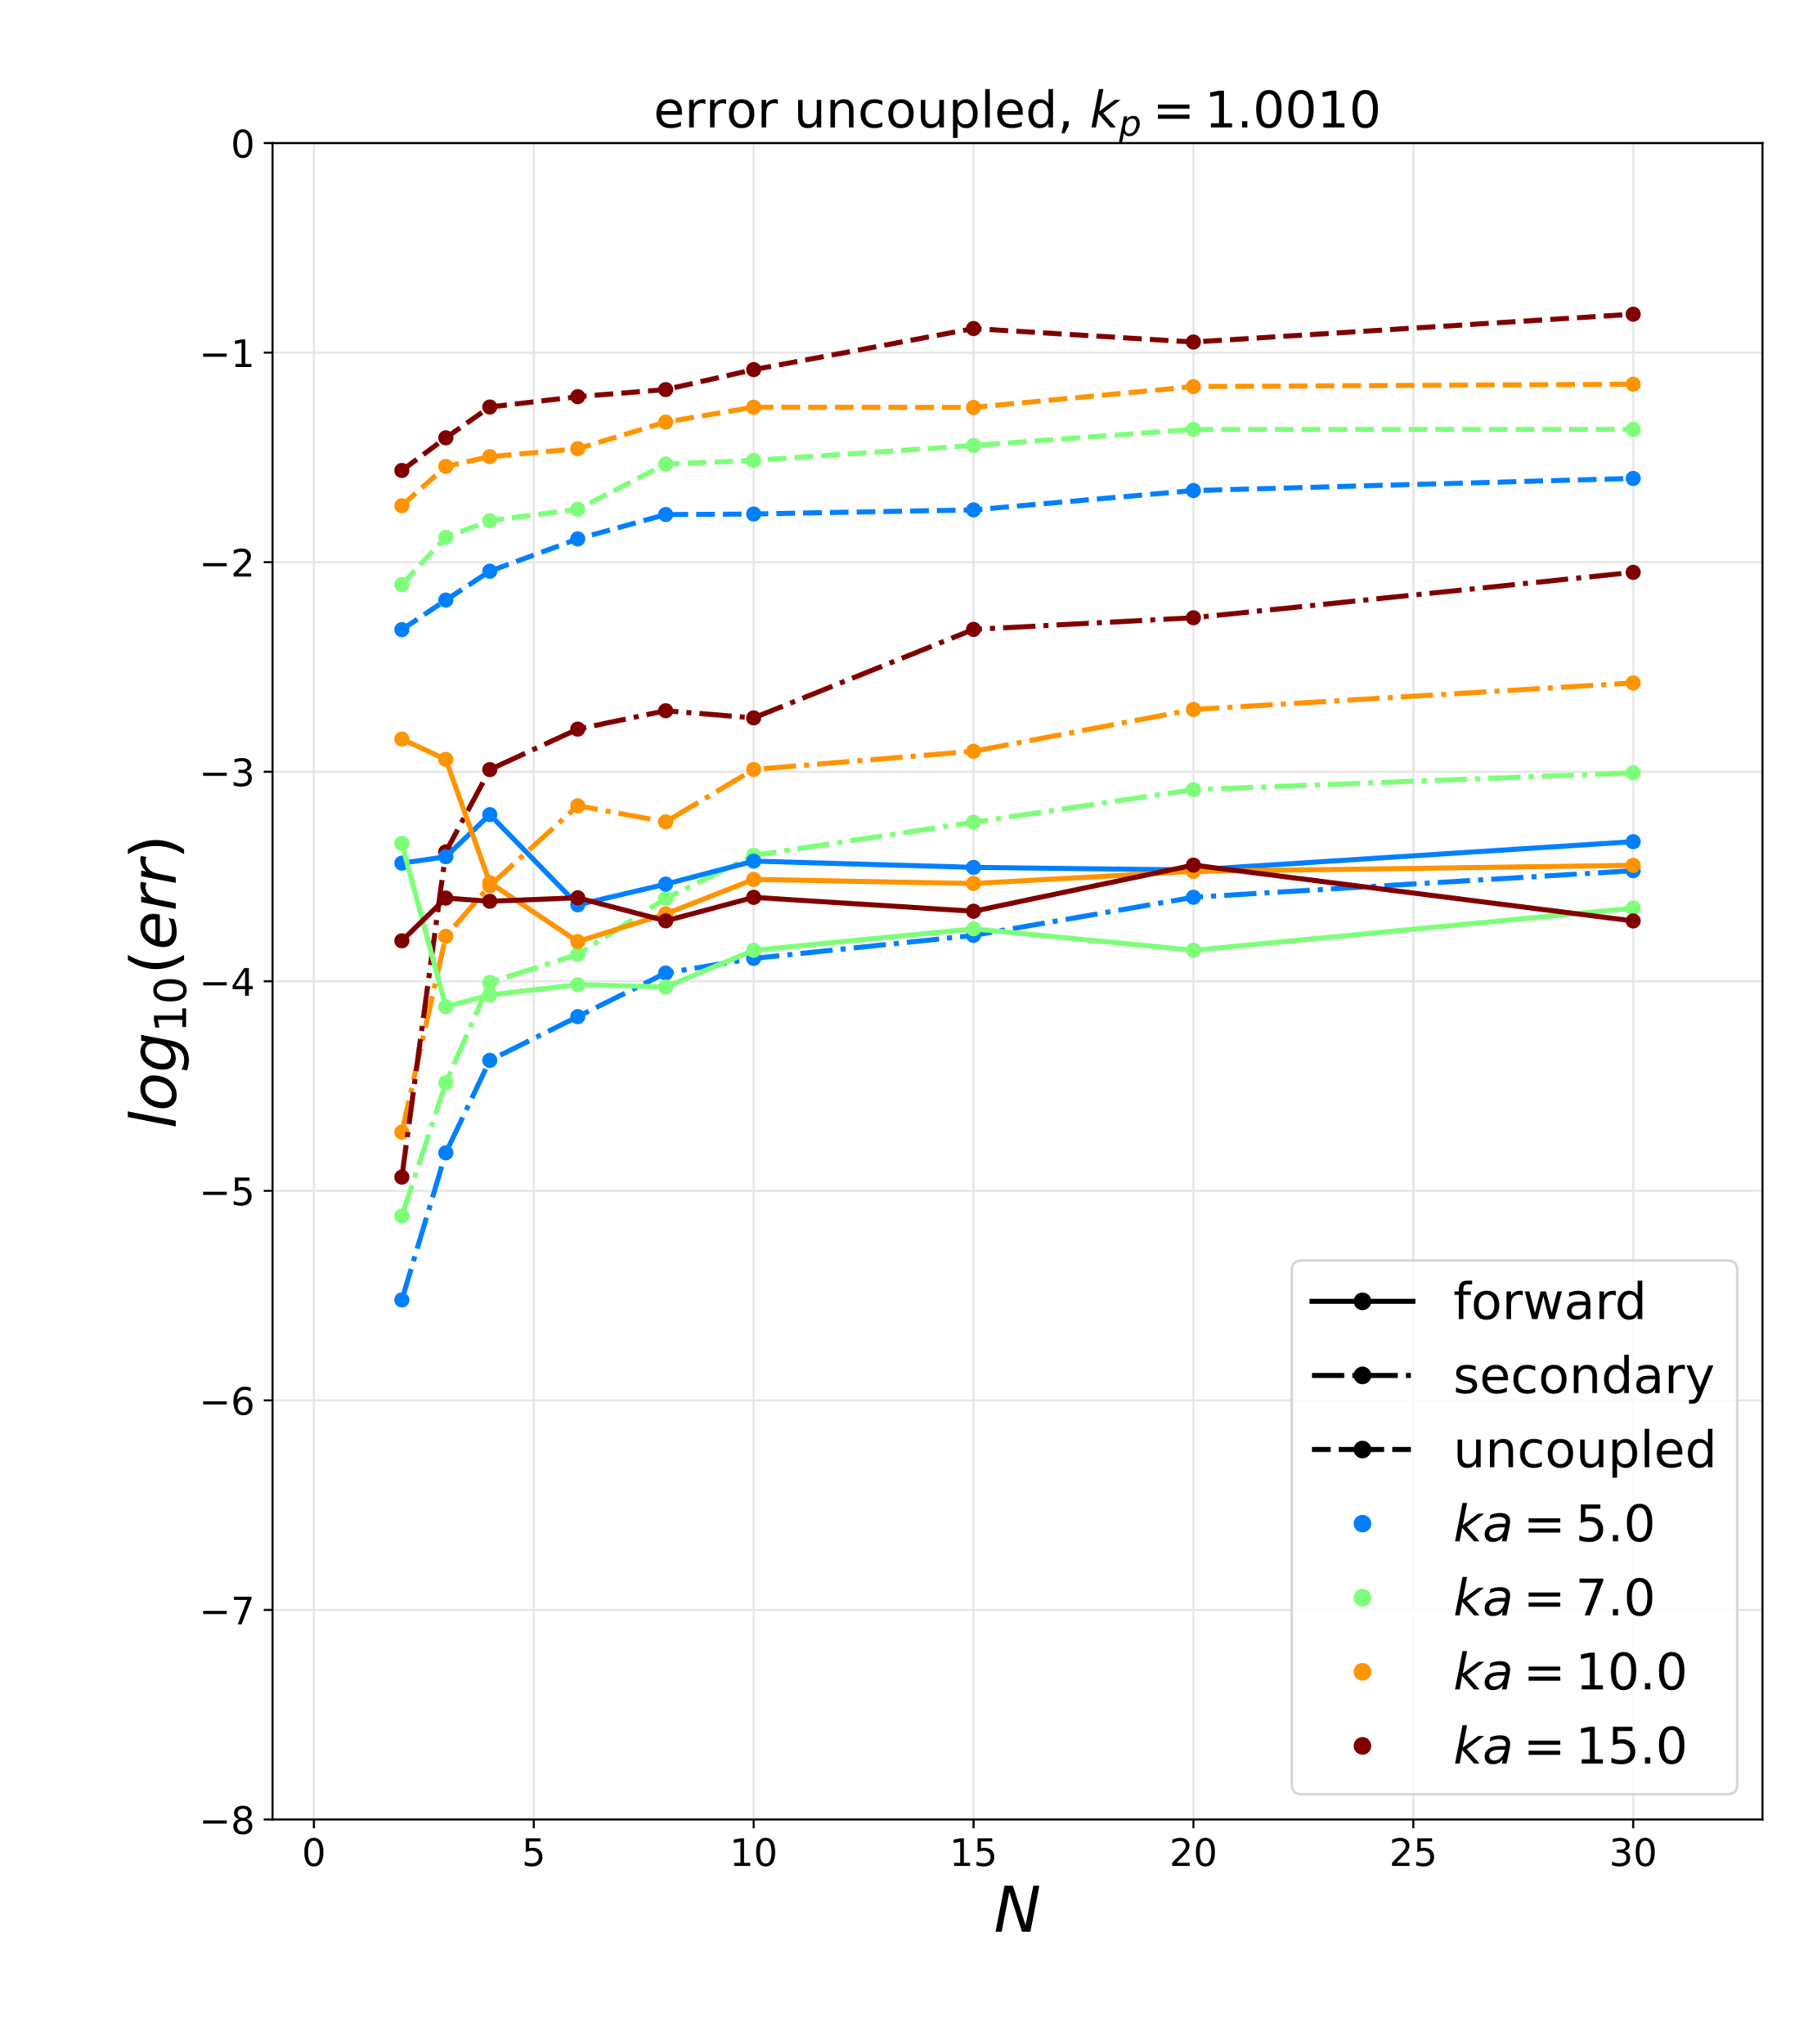 <?xml version="1.0" encoding="utf-8" standalone="no"?>
<!DOCTYPE svg PUBLIC "-//W3C//DTD SVG 1.1//EN"
  "http://www.w3.org/Graphics/SVG/1.1/DTD/svg11.dtd">
<!-- Created with matplotlib (https://matplotlib.org/) -->
<svg height="810pt" version="1.1" viewBox="0 0 720 810" width="720pt" xmlns="http://www.w3.org/2000/svg" xmlns:xlink="http://www.w3.org/1999/xlink">
 <defs>
  <style type="text/css">*{stroke-linecap:butt;stroke-linejoin:round;}</style>
 </defs>
 <g id="figure_1">
  <g id="patch_1">
   <path d="M 0 810 
L 720 810 
L 720 0 
L 0 0 
z
" style="fill:#ffffff;"/>
  </g>
  <g id="axes_1">
   <g id="patch_2">
    <path d="M 108 720.9 
L 698.4 720.9 
L 698.4 56.7 
L 108 56.7 
z
" style="fill:#ffffff;"/>
   </g>
   <g id="matplotlib.axis_1">
    <g id="xtick_1">
     <g id="line2d_1">
      <path clip-path="url(#p865f3f0a1d)" d="M 124.381 720.9 
L 124.381 56.7 
" style="fill:none;stroke:#e6e6e6;stroke-linecap:square;stroke-width:0.8;"/>
     </g>
     <g id="line2d_2">
      <defs>
       <path d="M 0 0 
L 0 3.5 
" id="mf12bf385c9" style="stroke:#000000;stroke-width:0.8;"/>
      </defs>
      <g>
       <use style="stroke:#000000;stroke-width:0.8;" x="124.381" xlink:href="#mf12bf385c9" y="720.9"/>
      </g>
     </g>
     <g id="text_1">
      <!-- 0 -->
      <g transform="translate(119.609 739.298)scale(0.15 -0.15)">
       <defs>
        <path d="M 31.781 66.406 
Q 24.172 66.406 20.328 58.906 
Q 16.5 51.422 16.5 36.375 
Q 16.5 21.391 20.328 13.891 
Q 24.172 6.391 31.781 6.391 
Q 39.453 6.391 43.281 13.891 
Q 47.125 21.391 47.125 36.375 
Q 47.125 51.422 43.281 58.906 
Q 39.453 66.406 31.781 66.406 
z
M 31.781 74.219 
Q 44.047 74.219 50.516 64.516 
Q 56.984 54.828 56.984 36.375 
Q 56.984 17.969 50.516 8.266 
Q 44.047 -1.422 31.781 -1.422 
Q 19.531 -1.422 13.062 8.266 
Q 6.594 17.969 6.594 36.375 
Q 6.594 54.828 13.062 64.516 
Q 19.531 74.219 31.781 74.219 
z
" id="DejaVuSans-48"/>
       </defs>
       <use xlink:href="#DejaVuSans-48"/>
      </g>
     </g>
    </g>
    <g id="xtick_2">
     <g id="line2d_3">
      <path clip-path="url(#p865f3f0a1d)" d="M 211.512 720.9 
L 211.512 56.7 
" style="fill:none;stroke:#e6e6e6;stroke-linecap:square;stroke-width:0.8;"/>
     </g>
     <g id="line2d_4">
      <g>
       <use style="stroke:#000000;stroke-width:0.8;" x="211.512" xlink:href="#mf12bf385c9" y="720.9"/>
      </g>
     </g>
     <g id="text_2">
      <!-- 5 -->
      <g transform="translate(206.74 739.298)scale(0.15 -0.15)">
       <defs>
        <path d="M 10.797 72.906 
L 49.516 72.906 
L 49.516 64.594 
L 19.828 64.594 
L 19.828 46.734 
Q 21.969 47.469 24.109 47.828 
Q 26.266 48.188 28.422 48.188 
Q 40.625 48.188 47.75 41.5 
Q 54.891 34.812 54.891 23.391 
Q 54.891 11.625 47.562 5.094 
Q 40.234 -1.422 26.906 -1.422 
Q 22.312 -1.422 17.547 -0.641 
Q 12.797 0.141 7.719 1.703 
L 7.719 11.625 
Q 12.109 9.234 16.797 8.062 
Q 21.484 6.891 26.703 6.891 
Q 35.156 6.891 40.078 11.328 
Q 45.016 15.766 45.016 23.391 
Q 45.016 31 40.078 35.438 
Q 35.156 39.891 26.703 39.891 
Q 22.75 39.891 18.812 39.016 
Q 14.891 38.141 10.797 36.281 
z
" id="DejaVuSans-53"/>
       </defs>
       <use xlink:href="#DejaVuSans-53"/>
      </g>
     </g>
    </g>
    <g id="xtick_3">
     <g id="line2d_5">
      <path clip-path="url(#p865f3f0a1d)" d="M 298.643 720.9 
L 298.643 56.7 
" style="fill:none;stroke:#e6e6e6;stroke-linecap:square;stroke-width:0.8;"/>
     </g>
     <g id="line2d_6">
      <g>
       <use style="stroke:#000000;stroke-width:0.8;" x="298.643" xlink:href="#mf12bf385c9" y="720.9"/>
      </g>
     </g>
     <g id="text_3">
      <!-- 10 -->
      <g transform="translate(289.099 739.298)scale(0.15 -0.15)">
       <defs>
        <path d="M 12.406 8.297 
L 28.516 8.297 
L 28.516 63.922 
L 10.984 60.406 
L 10.984 69.391 
L 28.422 72.906 
L 38.281 72.906 
L 38.281 8.297 
L 54.391 8.297 
L 54.391 0 
L 12.406 0 
z
" id="DejaVuSans-49"/>
       </defs>
       <use xlink:href="#DejaVuSans-49"/>
       <use x="63.623" xlink:href="#DejaVuSans-48"/>
      </g>
     </g>
    </g>
    <g id="xtick_4">
     <g id="line2d_7">
      <path clip-path="url(#p865f3f0a1d)" d="M 385.774 720.9 
L 385.774 56.7 
" style="fill:none;stroke:#e6e6e6;stroke-linecap:square;stroke-width:0.8;"/>
     </g>
     <g id="line2d_8">
      <g>
       <use style="stroke:#000000;stroke-width:0.8;" x="385.774" xlink:href="#mf12bf385c9" y="720.9"/>
      </g>
     </g>
     <g id="text_4">
      <!-- 15 -->
      <g transform="translate(376.23 739.298)scale(0.15 -0.15)">
       <use xlink:href="#DejaVuSans-49"/>
       <use x="63.623" xlink:href="#DejaVuSans-53"/>
      </g>
     </g>
    </g>
    <g id="xtick_5">
     <g id="line2d_9">
      <path clip-path="url(#p865f3f0a1d)" d="M 472.905 720.9 
L 472.905 56.7 
" style="fill:none;stroke:#e6e6e6;stroke-linecap:square;stroke-width:0.8;"/>
     </g>
     <g id="line2d_10">
      <g>
       <use style="stroke:#000000;stroke-width:0.8;" x="472.905" xlink:href="#mf12bf385c9" y="720.9"/>
      </g>
     </g>
     <g id="text_5">
      <!-- 20 -->
      <g transform="translate(463.361 739.298)scale(0.15 -0.15)">
       <defs>
        <path d="M 19.188 8.297 
L 53.609 8.297 
L 53.609 0 
L 7.328 0 
L 7.328 8.297 
Q 12.938 14.109 22.625 23.891 
Q 32.328 33.688 34.812 36.531 
Q 39.547 41.844 41.422 45.531 
Q 43.312 49.219 43.312 52.781 
Q 43.312 58.594 39.234 62.25 
Q 35.156 65.922 28.609 65.922 
Q 23.969 65.922 18.812 64.312 
Q 13.672 62.703 7.812 59.422 
L 7.812 69.391 
Q 13.766 71.781 18.938 73 
Q 24.125 74.219 28.422 74.219 
Q 39.75 74.219 46.484 68.547 
Q 53.219 62.891 53.219 53.422 
Q 53.219 48.922 51.531 44.891 
Q 49.859 40.875 45.406 35.406 
Q 44.188 33.984 37.641 27.219 
Q 31.109 20.453 19.188 8.297 
z
" id="DejaVuSans-50"/>
       </defs>
       <use xlink:href="#DejaVuSans-50"/>
       <use x="63.623" xlink:href="#DejaVuSans-48"/>
      </g>
     </g>
    </g>
    <g id="xtick_6">
     <g id="line2d_11">
      <path clip-path="url(#p865f3f0a1d)" d="M 560.036 720.9 
L 560.036 56.7 
" style="fill:none;stroke:#e6e6e6;stroke-linecap:square;stroke-width:0.8;"/>
     </g>
     <g id="line2d_12">
      <g>
       <use style="stroke:#000000;stroke-width:0.8;" x="560.036" xlink:href="#mf12bf385c9" y="720.9"/>
      </g>
     </g>
     <g id="text_6">
      <!-- 25 -->
      <g transform="translate(550.492 739.298)scale(0.15 -0.15)">
       <use xlink:href="#DejaVuSans-50"/>
       <use x="63.623" xlink:href="#DejaVuSans-53"/>
      </g>
     </g>
    </g>
    <g id="xtick_7">
     <g id="line2d_13">
      <path clip-path="url(#p865f3f0a1d)" d="M 647.167 720.9 
L 647.167 56.7 
" style="fill:none;stroke:#e6e6e6;stroke-linecap:square;stroke-width:0.8;"/>
     </g>
     <g id="line2d_14">
      <g>
       <use style="stroke:#000000;stroke-width:0.8;" x="647.167" xlink:href="#mf12bf385c9" y="720.9"/>
      </g>
     </g>
     <g id="text_7">
      <!-- 30 -->
      <g transform="translate(637.623 739.298)scale(0.15 -0.15)">
       <defs>
        <path d="M 40.578 39.312 
Q 47.656 37.797 51.625 33 
Q 55.609 28.219 55.609 21.188 
Q 55.609 10.406 48.188 4.484 
Q 40.766 -1.422 27.094 -1.422 
Q 22.516 -1.422 17.656 -0.516 
Q 12.797 0.391 7.625 2.203 
L 7.625 11.719 
Q 11.719 9.328 16.594 8.109 
Q 21.484 6.891 26.812 6.891 
Q 36.078 6.891 40.938 10.547 
Q 45.797 14.203 45.797 21.188 
Q 45.797 27.641 41.281 31.266 
Q 36.766 34.906 28.719 34.906 
L 20.219 34.906 
L 20.219 43.016 
L 29.109 43.016 
Q 36.375 43.016 40.234 45.922 
Q 44.094 48.828 44.094 54.297 
Q 44.094 59.906 40.109 62.906 
Q 36.141 65.922 28.719 65.922 
Q 24.656 65.922 20.016 65.031 
Q 15.375 64.156 9.812 62.312 
L 9.812 71.094 
Q 15.438 72.656 20.344 73.438 
Q 25.25 74.219 29.594 74.219 
Q 40.828 74.219 47.359 69.109 
Q 53.906 64.016 53.906 55.328 
Q 53.906 49.266 50.438 45.094 
Q 46.969 40.922 40.578 39.312 
z
" id="DejaVuSans-51"/>
       </defs>
       <use xlink:href="#DejaVuSans-51"/>
       <use x="63.623" xlink:href="#DejaVuSans-48"/>
      </g>
     </g>
    </g>
    <g id="text_8">
     <!-- $N$ -->
     <g transform="translate(393.825 765.413)scale(0.25 -0.25)">
      <defs>
       <path d="M 16.891 72.906 
L 30.172 72.906 
L 50.297 10.406 
L 62.5 72.906 
L 72.125 72.906 
L 57.906 0 
L 44.578 0 
L 24.516 62.891 
L 12.312 0 
L 2.688 0 
z
" id="DejaVuSans-Oblique-78"/>
      </defs>
      <use transform="translate(0 0.094)" xlink:href="#DejaVuSans-Oblique-78"/>
     </g>
    </g>
   </g>
   <g id="matplotlib.axis_2">
    <g id="ytick_1">
     <g id="line2d_15">
      <path clip-path="url(#p865f3f0a1d)" d="M 108 720.9 
L 698.4 720.9 
" style="fill:none;stroke:#e6e6e6;stroke-linecap:square;stroke-width:0.8;"/>
     </g>
     <g id="line2d_16">
      <defs>
       <path d="M 0 0 
L -3.5 0 
" id="m65116dc096" style="stroke:#000000;stroke-width:0.8;"/>
      </defs>
      <g>
       <use style="stroke:#000000;stroke-width:0.8;" x="108" xlink:href="#m65116dc096" y="720.9"/>
      </g>
     </g>
     <g id="text_9">
      <!-- −8 -->
      <g transform="translate(78.887 726.599)scale(0.15 -0.15)">
       <defs>
        <path d="M 10.594 35.5 
L 73.188 35.5 
L 73.188 27.203 
L 10.594 27.203 
z
" id="DejaVuSans-8722"/>
        <path d="M 31.781 34.625 
Q 24.75 34.625 20.719 30.859 
Q 16.703 27.094 16.703 20.516 
Q 16.703 13.922 20.719 10.156 
Q 24.75 6.391 31.781 6.391 
Q 38.812 6.391 42.859 10.172 
Q 46.922 13.969 46.922 20.516 
Q 46.922 27.094 42.891 30.859 
Q 38.875 34.625 31.781 34.625 
z
M 21.922 38.812 
Q 15.578 40.375 12.031 44.719 
Q 8.5 49.078 8.5 55.328 
Q 8.5 64.062 14.719 69.141 
Q 20.953 74.219 31.781 74.219 
Q 42.672 74.219 48.875 69.141 
Q 55.078 64.062 55.078 55.328 
Q 55.078 49.078 51.531 44.719 
Q 48 40.375 41.703 38.812 
Q 48.828 37.156 52.797 32.312 
Q 56.781 27.484 56.781 20.516 
Q 56.781 9.906 50.312 4.234 
Q 43.844 -1.422 31.781 -1.422 
Q 19.734 -1.422 13.25 4.234 
Q 6.781 9.906 6.781 20.516 
Q 6.781 27.484 10.781 32.312 
Q 14.797 37.156 21.922 38.812 
z
M 18.312 54.391 
Q 18.312 48.734 21.844 45.562 
Q 25.391 42.391 31.781 42.391 
Q 38.141 42.391 41.719 45.562 
Q 45.312 48.734 45.312 54.391 
Q 45.312 60.062 41.719 63.234 
Q 38.141 66.406 31.781 66.406 
Q 25.391 66.406 21.844 63.234 
Q 18.312 60.062 18.312 54.391 
z
" id="DejaVuSans-56"/>
       </defs>
       <use xlink:href="#DejaVuSans-8722"/>
       <use x="83.789" xlink:href="#DejaVuSans-56"/>
      </g>
     </g>
    </g>
    <g id="ytick_2">
     <g id="line2d_17">
      <path clip-path="url(#p865f3f0a1d)" d="M 108 637.875 
L 698.4 637.875 
" style="fill:none;stroke:#e6e6e6;stroke-linecap:square;stroke-width:0.8;"/>
     </g>
     <g id="line2d_18">
      <g>
       <use style="stroke:#000000;stroke-width:0.8;" x="108" xlink:href="#m65116dc096" y="637.875"/>
      </g>
     </g>
     <g id="text_10">
      <!-- −7 -->
      <g transform="translate(78.887 643.574)scale(0.15 -0.15)">
       <defs>
        <path d="M 8.203 72.906 
L 55.078 72.906 
L 55.078 68.703 
L 28.609 0 
L 18.312 0 
L 43.219 64.594 
L 8.203 64.594 
z
" id="DejaVuSans-55"/>
       </defs>
       <use xlink:href="#DejaVuSans-8722"/>
       <use x="83.789" xlink:href="#DejaVuSans-55"/>
      </g>
     </g>
    </g>
    <g id="ytick_3">
     <g id="line2d_19">
      <path clip-path="url(#p865f3f0a1d)" d="M 108 554.85 
L 698.4 554.85 
" style="fill:none;stroke:#e6e6e6;stroke-linecap:square;stroke-width:0.8;"/>
     </g>
     <g id="line2d_20">
      <g>
       <use style="stroke:#000000;stroke-width:0.8;" x="108" xlink:href="#m65116dc096" y="554.85"/>
      </g>
     </g>
     <g id="text_11">
      <!-- −6 -->
      <g transform="translate(78.887 560.549)scale(0.15 -0.15)">
       <defs>
        <path d="M 33.016 40.375 
Q 26.375 40.375 22.484 35.828 
Q 18.609 31.297 18.609 23.391 
Q 18.609 15.531 22.484 10.953 
Q 26.375 6.391 33.016 6.391 
Q 39.656 6.391 43.531 10.953 
Q 47.406 15.531 47.406 23.391 
Q 47.406 31.297 43.531 35.828 
Q 39.656 40.375 33.016 40.375 
z
M 52.594 71.297 
L 52.594 62.312 
Q 48.875 64.062 45.094 64.984 
Q 41.312 65.922 37.594 65.922 
Q 27.828 65.922 22.672 59.328 
Q 17.531 52.734 16.797 39.406 
Q 19.672 43.656 24.016 45.922 
Q 28.375 48.188 33.594 48.188 
Q 44.578 48.188 50.953 41.516 
Q 57.328 34.859 57.328 23.391 
Q 57.328 12.156 50.688 5.359 
Q 44.047 -1.422 33.016 -1.422 
Q 20.359 -1.422 13.672 8.266 
Q 6.984 17.969 6.984 36.375 
Q 6.984 53.656 15.188 63.938 
Q 23.391 74.219 37.203 74.219 
Q 40.922 74.219 44.703 73.484 
Q 48.484 72.75 52.594 71.297 
z
" id="DejaVuSans-54"/>
       </defs>
       <use xlink:href="#DejaVuSans-8722"/>
       <use x="83.789" xlink:href="#DejaVuSans-54"/>
      </g>
     </g>
    </g>
    <g id="ytick_4">
     <g id="line2d_21">
      <path clip-path="url(#p865f3f0a1d)" d="M 108 471.825 
L 698.4 471.825 
" style="fill:none;stroke:#e6e6e6;stroke-linecap:square;stroke-width:0.8;"/>
     </g>
     <g id="line2d_22">
      <g>
       <use style="stroke:#000000;stroke-width:0.8;" x="108" xlink:href="#m65116dc096" y="471.825"/>
      </g>
     </g>
     <g id="text_12">
      <!-- −5 -->
      <g transform="translate(78.887 477.524)scale(0.15 -0.15)">
       <use xlink:href="#DejaVuSans-8722"/>
       <use x="83.789" xlink:href="#DejaVuSans-53"/>
      </g>
     </g>
    </g>
    <g id="ytick_5">
     <g id="line2d_23">
      <path clip-path="url(#p865f3f0a1d)" d="M 108 388.8 
L 698.4 388.8 
" style="fill:none;stroke:#e6e6e6;stroke-linecap:square;stroke-width:0.8;"/>
     </g>
     <g id="line2d_24">
      <g>
       <use style="stroke:#000000;stroke-width:0.8;" x="108" xlink:href="#m65116dc096" y="388.8"/>
      </g>
     </g>
     <g id="text_13">
      <!-- −4 -->
      <g transform="translate(78.887 394.499)scale(0.15 -0.15)">
       <defs>
        <path d="M 37.797 64.312 
L 12.891 25.391 
L 37.797 25.391 
z
M 35.203 72.906 
L 47.609 72.906 
L 47.609 25.391 
L 58.016 25.391 
L 58.016 17.188 
L 47.609 17.188 
L 47.609 0 
L 37.797 0 
L 37.797 17.188 
L 4.891 17.188 
L 4.891 26.703 
z
" id="DejaVuSans-52"/>
       </defs>
       <use xlink:href="#DejaVuSans-8722"/>
       <use x="83.789" xlink:href="#DejaVuSans-52"/>
      </g>
     </g>
    </g>
    <g id="ytick_6">
     <g id="line2d_25">
      <path clip-path="url(#p865f3f0a1d)" d="M 108 305.775 
L 698.4 305.775 
" style="fill:none;stroke:#e6e6e6;stroke-linecap:square;stroke-width:0.8;"/>
     </g>
     <g id="line2d_26">
      <g>
       <use style="stroke:#000000;stroke-width:0.8;" x="108" xlink:href="#m65116dc096" y="305.775"/>
      </g>
     </g>
     <g id="text_14">
      <!-- −3 -->
      <g transform="translate(78.887 311.474)scale(0.15 -0.15)">
       <use xlink:href="#DejaVuSans-8722"/>
       <use x="83.789" xlink:href="#DejaVuSans-51"/>
      </g>
     </g>
    </g>
    <g id="ytick_7">
     <g id="line2d_27">
      <path clip-path="url(#p865f3f0a1d)" d="M 108 222.75 
L 698.4 222.75 
" style="fill:none;stroke:#e6e6e6;stroke-linecap:square;stroke-width:0.8;"/>
     </g>
     <g id="line2d_28">
      <g>
       <use style="stroke:#000000;stroke-width:0.8;" x="108" xlink:href="#m65116dc096" y="222.75"/>
      </g>
     </g>
     <g id="text_15">
      <!-- −2 -->
      <g transform="translate(78.887 228.449)scale(0.15 -0.15)">
       <use xlink:href="#DejaVuSans-8722"/>
       <use x="83.789" xlink:href="#DejaVuSans-50"/>
      </g>
     </g>
    </g>
    <g id="ytick_8">
     <g id="line2d_29">
      <path clip-path="url(#p865f3f0a1d)" d="M 108 139.725 
L 698.4 139.725 
" style="fill:none;stroke:#e6e6e6;stroke-linecap:square;stroke-width:0.8;"/>
     </g>
     <g id="line2d_30">
      <g>
       <use style="stroke:#000000;stroke-width:0.8;" x="108" xlink:href="#m65116dc096" y="139.725"/>
      </g>
     </g>
     <g id="text_16">
      <!-- −1 -->
      <g transform="translate(78.887 145.424)scale(0.15 -0.15)">
       <use xlink:href="#DejaVuSans-8722"/>
       <use x="83.789" xlink:href="#DejaVuSans-49"/>
      </g>
     </g>
    </g>
    <g id="ytick_9">
     <g id="line2d_31">
      <path clip-path="url(#p865f3f0a1d)" d="M 108 56.7 
L 698.4 56.7 
" style="fill:none;stroke:#e6e6e6;stroke-linecap:square;stroke-width:0.8;"/>
     </g>
     <g id="line2d_32">
      <g>
       <use style="stroke:#000000;stroke-width:0.8;" x="108" xlink:href="#m65116dc096" y="56.7"/>
      </g>
     </g>
     <g id="text_17">
      <!-- 0 -->
      <g transform="translate(91.456 62.399)scale(0.15 -0.15)">
       <use xlink:href="#DejaVuSans-48"/>
      </g>
     </g>
    </g>
    <g id="text_18">
     <!-- $log_{10}(err)$ -->
     <g transform="translate(69.637 447.175)rotate(-90)scale(0.25 -0.25)">
      <defs>
       <path d="M 18.312 75.984 
L 27.297 75.984 
L 12.5 0 
L 3.516 0 
z
" id="DejaVuSans-Oblique-108"/>
       <path d="M 25.391 -1.422 
Q 15.766 -1.422 10.172 4.516 
Q 4.594 10.453 4.594 20.703 
Q 4.594 26.656 6.516 32.828 
Q 8.453 39.016 11.531 43.219 
Q 16.359 49.75 22.312 52.875 
Q 28.266 56 35.797 56 
Q 45.125 56 50.859 50.188 
Q 56.594 44.391 56.594 35.016 
Q 56.594 28.516 54.688 22.062 
Q 52.781 15.625 49.703 11.375 
Q 44.922 4.828 38.969 1.703 
Q 33.016 -1.422 25.391 -1.422 
z
M 13.922 21 
Q 13.922 13.578 17.016 9.891 
Q 20.125 6.203 26.422 6.203 
Q 35.453 6.203 41.375 14.078 
Q 47.312 21.969 47.312 34.078 
Q 47.312 41.156 44.141 44.766 
Q 40.969 48.391 34.812 48.391 
Q 29.734 48.391 25.781 46.016 
Q 21.828 43.656 18.703 38.812 
Q 16.406 35.203 15.156 30.562 
Q 13.922 25.922 13.922 21 
z
" id="DejaVuSans-Oblique-111"/>
       <path d="M 59.625 54.688 
L 50.297 6.781 
Q 47.609 -7.125 40.016 -13.953 
Q 32.422 -20.797 19.578 -20.797 
Q 14.844 -20.797 10.781 -20.094 
Q 6.734 -19.391 3.219 -17.922 
L 4.891 -9.188 
Q 8.203 -11.328 11.906 -12.344 
Q 15.625 -13.375 19.828 -13.375 
Q 28.375 -13.375 33.859 -8.703 
Q 39.359 -4.047 41.109 4.688 
L 41.891 8.797 
Q 38.141 4.5 33.156 2.25 
Q 28.172 0 22.406 0 
Q 14.109 0 9.344 5.484 
Q 4.594 10.984 4.594 20.609 
Q 4.594 28.172 7.469 35.422 
Q 10.359 42.672 15.578 48.297 
Q 19.047 52 23.656 54 
Q 28.266 56 33.297 56 
Q 38.812 56 42.906 53.438 
Q 47.016 50.875 49.031 46.188 
L 50.594 54.688 
z
M 46.094 34.625 
Q 46.094 41.266 42.969 44.875 
Q 39.844 48.484 34.078 48.484 
Q 30.516 48.484 27.297 47.062 
Q 24.078 45.656 21.781 43.109 
Q 18.062 38.922 15.984 33.234 
Q 13.922 27.547 13.922 21.484 
Q 13.922 14.75 17.062 11.125 
Q 20.219 7.516 26.125 7.516 
Q 34.672 7.516 40.375 15.25 
Q 46.094 23 46.094 34.625 
z
" id="DejaVuSans-Oblique-103"/>
       <path d="M 31 75.875 
Q 24.469 64.656 21.281 53.656 
Q 18.109 42.672 18.109 31.391 
Q 18.109 20.125 21.312 9.062 
Q 24.516 -2 31 -13.188 
L 23.188 -13.188 
Q 15.875 -1.703 12.234 9.375 
Q 8.594 20.453 8.594 31.391 
Q 8.594 42.281 12.203 53.312 
Q 15.828 64.359 23.188 75.875 
z
" id="DejaVuSans-40"/>
       <path d="M 48.094 32.234 
Q 48.25 33.016 48.312 33.844 
Q 48.391 34.672 48.391 35.5 
Q 48.391 41.453 44.891 44.922 
Q 41.406 48.391 35.406 48.391 
Q 28.719 48.391 23.578 44.156 
Q 18.453 39.938 15.828 32.172 
z
M 55.906 25.203 
L 14.109 25.203 
Q 13.812 23.344 13.719 22.266 
Q 13.625 21.188 13.625 20.406 
Q 13.625 13.625 17.797 9.906 
Q 21.969 6.203 29.594 6.203 
Q 35.453 6.203 40.672 7.516 
Q 45.906 8.844 50.391 11.375 
L 48.688 2.484 
Q 43.844 0.531 38.688 -0.438 
Q 33.547 -1.422 28.219 -1.422 
Q 16.844 -1.422 10.719 4.016 
Q 4.594 9.469 4.594 19.484 
Q 4.594 28.031 7.641 35.375 
Q 10.688 42.719 16.609 48.484 
Q 20.406 52.094 25.656 54.047 
Q 30.906 56 36.812 56 
Q 46.094 56 51.578 50.438 
Q 57.078 44.875 57.078 35.5 
Q 57.078 33.25 56.781 30.688 
Q 56.5 28.125 55.906 25.203 
z
" id="DejaVuSans-Oblique-101"/>
       <path d="M 44.578 46.391 
Q 43.219 47.125 41.453 47.516 
Q 39.703 47.906 37.703 47.906 
Q 30.516 47.906 25.141 42.453 
Q 19.781 37.016 18.016 27.875 
L 12.5 0 
L 3.516 0 
L 14.203 54.688 
L 23.188 54.688 
L 21.484 46.188 
Q 25.047 50.922 30 53.453 
Q 34.969 56 40.578 56 
Q 42.047 56 43.453 55.828 
Q 44.875 55.672 46.297 55.281 
z
" id="DejaVuSans-Oblique-114"/>
       <path d="M 8.016 75.875 
L 15.828 75.875 
Q 23.141 64.359 26.781 53.312 
Q 30.422 42.281 30.422 31.391 
Q 30.422 20.453 26.781 9.375 
Q 23.141 -1.703 15.828 -13.188 
L 8.016 -13.188 
Q 14.5 -2 17.703 9.062 
Q 20.906 20.125 20.906 31.391 
Q 20.906 42.672 17.703 53.656 
Q 14.5 64.656 8.016 75.875 
z
" id="DejaVuSans-41"/>
      </defs>
      <use transform="translate(0 0.016)" xlink:href="#DejaVuSans-Oblique-108"/>
      <use transform="translate(27.783 0.016)" xlink:href="#DejaVuSans-Oblique-111"/>
      <use transform="translate(88.965 0.016)" xlink:href="#DejaVuSans-Oblique-103"/>
      <use transform="translate(152.441 -16.391)scale(0.7)" xlink:href="#DejaVuSans-49"/>
      <use transform="translate(196.978 -16.391)scale(0.7)" xlink:href="#DejaVuSans-48"/>
      <use transform="translate(244.248 0.016)" xlink:href="#DejaVuSans-40"/>
      <use transform="translate(283.262 0.016)" xlink:href="#DejaVuSans-Oblique-101"/>
      <use transform="translate(344.785 0.016)" xlink:href="#DejaVuSans-Oblique-114"/>
      <use transform="translate(385.898 0.016)" xlink:href="#DejaVuSans-Oblique-114"/>
      <use transform="translate(427.012 0.016)" xlink:href="#DejaVuSans-41"/>
     </g>
    </g>
   </g>
   <g id="line2d_33">
    <path clip-path="url(#p865f3f0a1d)" d="M 159.233 249.468 
L 176.659 237.77 
L 194.085 226.327 
L 228.938 213.514 
L 263.79 203.863 
L 298.643 203.647 
L 385.774 202.024 
L 472.905 194.363 
L 647.167 189.56 
" style="fill:none;stroke:#0080ff;stroke-dasharray:7.4,3.2;stroke-dashoffset:0;stroke-width:2;"/>
    <defs>
     <path d="M 0 2.5 
C 0.663 2.5 1.299 2.237 1.768 1.768 
C 2.237 1.299 2.5 0.663 2.5 0 
C 2.5 -0.663 2.237 -1.299 1.768 -1.768 
C 1.299 -2.237 0.663 -2.5 0 -2.5 
C -0.663 -2.5 -1.299 -2.237 -1.768 -1.768 
C -2.237 -1.299 -2.5 -0.663 -2.5 0 
C -2.5 0.663 -2.237 1.299 -1.768 1.768 
C -1.299 2.237 -0.663 2.5 0 2.5 
z
" id="m3348985417" style="stroke:#0080ff;"/>
    </defs>
    <g clip-path="url(#p865f3f0a1d)">
     <use style="fill:#0080ff;stroke:#0080ff;" x="159.233" xlink:href="#m3348985417" y="249.468"/>
     <use style="fill:#0080ff;stroke:#0080ff;" x="176.659" xlink:href="#m3348985417" y="237.77"/>
     <use style="fill:#0080ff;stroke:#0080ff;" x="194.085" xlink:href="#m3348985417" y="226.327"/>
     <use style="fill:#0080ff;stroke:#0080ff;" x="228.938" xlink:href="#m3348985417" y="213.514"/>
     <use style="fill:#0080ff;stroke:#0080ff;" x="263.79" xlink:href="#m3348985417" y="203.863"/>
     <use style="fill:#0080ff;stroke:#0080ff;" x="298.643" xlink:href="#m3348985417" y="203.647"/>
     <use style="fill:#0080ff;stroke:#0080ff;" x="385.774" xlink:href="#m3348985417" y="202.024"/>
     <use style="fill:#0080ff;stroke:#0080ff;" x="472.905" xlink:href="#m3348985417" y="194.363"/>
     <use style="fill:#0080ff;stroke:#0080ff;" x="647.167" xlink:href="#m3348985417" y="189.56"/>
    </g>
   </g>
   <g id="line2d_34">
    <path clip-path="url(#p865f3f0a1d)" d="M 159.233 231.597 
L 176.659 212.889 
L 194.085 206.292 
L 228.938 201.782 
L 263.79 183.865 
L 298.643 182.431 
L 385.774 176.489 
L 472.905 170.132 
L 647.167 170.101 
" style="fill:none;stroke:#7dff7a;stroke-dasharray:7.4,3.2;stroke-dashoffset:0;stroke-width:2;"/>
    <defs>
     <path d="M 0 2.5 
C 0.663 2.5 1.299 2.237 1.768 1.768 
C 2.237 1.299 2.5 0.663 2.5 0 
C 2.5 -0.663 2.237 -1.299 1.768 -1.768 
C 1.299 -2.237 0.663 -2.5 0 -2.5 
C -0.663 -2.5 -1.299 -2.237 -1.768 -1.768 
C -2.237 -1.299 -2.5 -0.663 -2.5 0 
C -2.5 0.663 -2.237 1.299 -1.768 1.768 
C -1.299 2.237 -0.663 2.5 0 2.5 
z
" id="me0c8c18e24" style="stroke:#7dff7a;"/>
    </defs>
    <g clip-path="url(#p865f3f0a1d)">
     <use style="fill:#7dff7a;stroke:#7dff7a;" x="159.233" xlink:href="#me0c8c18e24" y="231.597"/>
     <use style="fill:#7dff7a;stroke:#7dff7a;" x="176.659" xlink:href="#me0c8c18e24" y="212.889"/>
     <use style="fill:#7dff7a;stroke:#7dff7a;" x="194.085" xlink:href="#me0c8c18e24" y="206.292"/>
     <use style="fill:#7dff7a;stroke:#7dff7a;" x="228.938" xlink:href="#me0c8c18e24" y="201.782"/>
     <use style="fill:#7dff7a;stroke:#7dff7a;" x="263.79" xlink:href="#me0c8c18e24" y="183.865"/>
     <use style="fill:#7dff7a;stroke:#7dff7a;" x="298.643" xlink:href="#me0c8c18e24" y="182.431"/>
     <use style="fill:#7dff7a;stroke:#7dff7a;" x="385.774" xlink:href="#me0c8c18e24" y="176.489"/>
     <use style="fill:#7dff7a;stroke:#7dff7a;" x="472.905" xlink:href="#me0c8c18e24" y="170.132"/>
     <use style="fill:#7dff7a;stroke:#7dff7a;" x="647.167" xlink:href="#me0c8c18e24" y="170.101"/>
    </g>
   </g>
   <g id="line2d_35">
    <path clip-path="url(#p865f3f0a1d)" d="M 159.233 200.362 
L 176.659 184.797 
L 194.085 180.921 
L 228.938 177.792 
L 263.79 167.227 
L 298.643 161.337 
L 385.774 161.409 
L 472.905 153.169 
L 647.167 152.226 
" style="fill:none;stroke:#ff9400;stroke-dasharray:7.4,3.2;stroke-dashoffset:0;stroke-width:2;"/>
    <defs>
     <path d="M 0 2.5 
C 0.663 2.5 1.299 2.237 1.768 1.768 
C 2.237 1.299 2.5 0.663 2.5 0 
C 2.5 -0.663 2.237 -1.299 1.768 -1.768 
C 1.299 -2.237 0.663 -2.5 0 -2.5 
C -0.663 -2.5 -1.299 -2.237 -1.768 -1.768 
C -2.237 -1.299 -2.5 -0.663 -2.5 0 
C -2.5 0.663 -2.237 1.299 -1.768 1.768 
C -1.299 2.237 -0.663 2.5 0 2.5 
z
" id="mc049cf1977" style="stroke:#ff9400;"/>
    </defs>
    <g clip-path="url(#p865f3f0a1d)">
     <use style="fill:#ff9400;stroke:#ff9400;" x="159.233" xlink:href="#mc049cf1977" y="200.362"/>
     <use style="fill:#ff9400;stroke:#ff9400;" x="176.659" xlink:href="#mc049cf1977" y="184.797"/>
     <use style="fill:#ff9400;stroke:#ff9400;" x="194.085" xlink:href="#mc049cf1977" y="180.921"/>
     <use style="fill:#ff9400;stroke:#ff9400;" x="228.938" xlink:href="#mc049cf1977" y="177.792"/>
     <use style="fill:#ff9400;stroke:#ff9400;" x="263.79" xlink:href="#mc049cf1977" y="167.227"/>
     <use style="fill:#ff9400;stroke:#ff9400;" x="298.643" xlink:href="#mc049cf1977" y="161.337"/>
     <use style="fill:#ff9400;stroke:#ff9400;" x="385.774" xlink:href="#mc049cf1977" y="161.409"/>
     <use style="fill:#ff9400;stroke:#ff9400;" x="472.905" xlink:href="#mc049cf1977" y="153.169"/>
     <use style="fill:#ff9400;stroke:#ff9400;" x="647.167" xlink:href="#mc049cf1977" y="152.226"/>
    </g>
   </g>
   <g id="line2d_36">
    <path clip-path="url(#p865f3f0a1d)" d="M 159.233 186.41 
L 176.659 173.474 
L 194.085 161.25 
L 228.938 157.166 
L 263.79 154.35 
L 298.643 146.447 
L 385.774 130.179 
L 472.905 135.515 
L 647.167 124.494 
" style="fill:none;stroke:#800000;stroke-dasharray:7.4,3.2;stroke-dashoffset:0;stroke-width:2;"/>
    <defs>
     <path d="M 0 2.5 
C 0.663 2.5 1.299 2.237 1.768 1.768 
C 2.237 1.299 2.5 0.663 2.5 0 
C 2.5 -0.663 2.237 -1.299 1.768 -1.768 
C 1.299 -2.237 0.663 -2.5 0 -2.5 
C -0.663 -2.5 -1.299 -2.237 -1.768 -1.768 
C -2.237 -1.299 -2.5 -0.663 -2.5 0 
C -2.5 0.663 -2.237 1.299 -1.768 1.768 
C -1.299 2.237 -0.663 2.5 0 2.5 
z
" id="m01b753464a" style="stroke:#800000;"/>
    </defs>
    <g clip-path="url(#p865f3f0a1d)">
     <use style="fill:#800000;stroke:#800000;" x="159.233" xlink:href="#m01b753464a" y="186.41"/>
     <use style="fill:#800000;stroke:#800000;" x="176.659" xlink:href="#m01b753464a" y="173.474"/>
     <use style="fill:#800000;stroke:#800000;" x="194.085" xlink:href="#m01b753464a" y="161.25"/>
     <use style="fill:#800000;stroke:#800000;" x="228.938" xlink:href="#m01b753464a" y="157.166"/>
     <use style="fill:#800000;stroke:#800000;" x="263.79" xlink:href="#m01b753464a" y="154.35"/>
     <use style="fill:#800000;stroke:#800000;" x="298.643" xlink:href="#m01b753464a" y="146.447"/>
     <use style="fill:#800000;stroke:#800000;" x="385.774" xlink:href="#m01b753464a" y="130.179"/>
     <use style="fill:#800000;stroke:#800000;" x="472.905" xlink:href="#m01b753464a" y="135.515"/>
     <use style="fill:#800000;stroke:#800000;" x="647.167" xlink:href="#m01b753464a" y="124.494"/>
    </g>
   </g>
   <g id="line2d_37">
    <path clip-path="url(#p865f3f0a1d)" d="M 159.233 515.052 
L 176.659 456.768 
L 194.085 420.131 
L 228.938 402.797 
L 263.79 385.517 
L 298.643 379.733 
L 385.774 370.619 
L 472.905 355.505 
L 647.167 344.987 
" style="fill:none;stroke:#0080ff;stroke-dasharray:12.8,3.2,2,3.2;stroke-dashoffset:0;stroke-width:2;"/>
    <g clip-path="url(#p865f3f0a1d)">
     <use style="fill:#0080ff;stroke:#0080ff;" x="159.233" xlink:href="#m3348985417" y="515.052"/>
     <use style="fill:#0080ff;stroke:#0080ff;" x="176.659" xlink:href="#m3348985417" y="456.768"/>
     <use style="fill:#0080ff;stroke:#0080ff;" x="194.085" xlink:href="#m3348985417" y="420.131"/>
     <use style="fill:#0080ff;stroke:#0080ff;" x="228.938" xlink:href="#m3348985417" y="402.797"/>
     <use style="fill:#0080ff;stroke:#0080ff;" x="263.79" xlink:href="#m3348985417" y="385.517"/>
     <use style="fill:#0080ff;stroke:#0080ff;" x="298.643" xlink:href="#m3348985417" y="379.733"/>
     <use style="fill:#0080ff;stroke:#0080ff;" x="385.774" xlink:href="#m3348985417" y="370.619"/>
     <use style="fill:#0080ff;stroke:#0080ff;" x="472.905" xlink:href="#m3348985417" y="355.505"/>
     <use style="fill:#0080ff;stroke:#0080ff;" x="647.167" xlink:href="#m3348985417" y="344.987"/>
    </g>
   </g>
   <g id="line2d_38">
    <path clip-path="url(#p865f3f0a1d)" d="M 159.233 481.786 
L 176.659 429.018 
L 194.085 389.244 
L 228.938 378.142 
L 263.79 355.976 
L 298.643 338.902 
L 385.774 325.762 
L 472.905 312.876 
L 647.167 306.222 
" style="fill:none;stroke:#7dff7a;stroke-dasharray:12.8,3.2,2,3.2;stroke-dashoffset:0;stroke-width:2;"/>
    <g clip-path="url(#p865f3f0a1d)">
     <use style="fill:#7dff7a;stroke:#7dff7a;" x="159.233" xlink:href="#me0c8c18e24" y="481.786"/>
     <use style="fill:#7dff7a;stroke:#7dff7a;" x="176.659" xlink:href="#me0c8c18e24" y="429.018"/>
     <use style="fill:#7dff7a;stroke:#7dff7a;" x="194.085" xlink:href="#me0c8c18e24" y="389.244"/>
     <use style="fill:#7dff7a;stroke:#7dff7a;" x="228.938" xlink:href="#me0c8c18e24" y="378.142"/>
     <use style="fill:#7dff7a;stroke:#7dff7a;" x="263.79" xlink:href="#me0c8c18e24" y="355.976"/>
     <use style="fill:#7dff7a;stroke:#7dff7a;" x="298.643" xlink:href="#me0c8c18e24" y="338.902"/>
     <use style="fill:#7dff7a;stroke:#7dff7a;" x="385.774" xlink:href="#me0c8c18e24" y="325.762"/>
     <use style="fill:#7dff7a;stroke:#7dff7a;" x="472.905" xlink:href="#me0c8c18e24" y="312.876"/>
     <use style="fill:#7dff7a;stroke:#7dff7a;" x="647.167" xlink:href="#me0c8c18e24" y="306.222"/>
    </g>
   </g>
   <g id="line2d_39">
    <path clip-path="url(#p865f3f0a1d)" d="M 159.233 448.584 
L 176.659 370.954 
L 194.085 350.898 
L 228.938 319.27 
L 263.79 325.62 
L 298.643 304.871 
L 385.774 297.653 
L 472.905 281.098 
L 647.167 270.597 
" style="fill:none;stroke:#ff9400;stroke-dasharray:12.8,3.2,2,3.2;stroke-dashoffset:0;stroke-width:2;"/>
    <g clip-path="url(#p865f3f0a1d)">
     <use style="fill:#ff9400;stroke:#ff9400;" x="159.233" xlink:href="#mc049cf1977" y="448.584"/>
     <use style="fill:#ff9400;stroke:#ff9400;" x="176.659" xlink:href="#mc049cf1977" y="370.954"/>
     <use style="fill:#ff9400;stroke:#ff9400;" x="194.085" xlink:href="#mc049cf1977" y="350.898"/>
     <use style="fill:#ff9400;stroke:#ff9400;" x="228.938" xlink:href="#mc049cf1977" y="319.27"/>
     <use style="fill:#ff9400;stroke:#ff9400;" x="263.79" xlink:href="#mc049cf1977" y="325.62"/>
     <use style="fill:#ff9400;stroke:#ff9400;" x="298.643" xlink:href="#mc049cf1977" y="304.871"/>
     <use style="fill:#ff9400;stroke:#ff9400;" x="385.774" xlink:href="#mc049cf1977" y="297.653"/>
     <use style="fill:#ff9400;stroke:#ff9400;" x="472.905" xlink:href="#mc049cf1977" y="281.098"/>
     <use style="fill:#ff9400;stroke:#ff9400;" x="647.167" xlink:href="#mc049cf1977" y="270.597"/>
    </g>
   </g>
   <g id="line2d_40">
    <path clip-path="url(#p865f3f0a1d)" d="M 159.233 466.386 
L 176.659 337.504 
L 194.085 304.923 
L 228.938 288.87 
L 263.79 281.6 
L 298.643 284.448 
L 385.774 249.372 
L 472.905 244.758 
L 647.167 226.766 
" style="fill:none;stroke:#800000;stroke-dasharray:12.8,3.2,2,3.2;stroke-dashoffset:0;stroke-width:2;"/>
    <g clip-path="url(#p865f3f0a1d)">
     <use style="fill:#800000;stroke:#800000;" x="159.233" xlink:href="#m01b753464a" y="466.386"/>
     <use style="fill:#800000;stroke:#800000;" x="176.659" xlink:href="#m01b753464a" y="337.504"/>
     <use style="fill:#800000;stroke:#800000;" x="194.085" xlink:href="#m01b753464a" y="304.923"/>
     <use style="fill:#800000;stroke:#800000;" x="228.938" xlink:href="#m01b753464a" y="288.87"/>
     <use style="fill:#800000;stroke:#800000;" x="263.79" xlink:href="#m01b753464a" y="281.6"/>
     <use style="fill:#800000;stroke:#800000;" x="298.643" xlink:href="#m01b753464a" y="284.448"/>
     <use style="fill:#800000;stroke:#800000;" x="385.774" xlink:href="#m01b753464a" y="249.372"/>
     <use style="fill:#800000;stroke:#800000;" x="472.905" xlink:href="#m01b753464a" y="244.758"/>
     <use style="fill:#800000;stroke:#800000;" x="647.167" xlink:href="#m01b753464a" y="226.766"/>
    </g>
   </g>
   <g id="line2d_41">
    <path clip-path="url(#p865f3f0a1d)" d="M 159.233 341.998 
L 176.659 339.459 
L 194.085 322.753 
L 228.938 358.502 
L 263.79 350.31 
L 298.643 341.175 
L 385.774 343.668 
L 472.905 344.683 
L 647.167 333.475 
" style="fill:none;stroke:#0080ff;stroke-linecap:square;stroke-width:2;"/>
    <g clip-path="url(#p865f3f0a1d)">
     <use style="fill:#0080ff;stroke:#0080ff;" x="159.233" xlink:href="#m3348985417" y="341.998"/>
     <use style="fill:#0080ff;stroke:#0080ff;" x="176.659" xlink:href="#m3348985417" y="339.459"/>
     <use style="fill:#0080ff;stroke:#0080ff;" x="194.085" xlink:href="#m3348985417" y="322.753"/>
     <use style="fill:#0080ff;stroke:#0080ff;" x="228.938" xlink:href="#m3348985417" y="358.502"/>
     <use style="fill:#0080ff;stroke:#0080ff;" x="263.79" xlink:href="#m3348985417" y="350.31"/>
     <use style="fill:#0080ff;stroke:#0080ff;" x="298.643" xlink:href="#m3348985417" y="341.175"/>
     <use style="fill:#0080ff;stroke:#0080ff;" x="385.774" xlink:href="#m3348985417" y="343.668"/>
     <use style="fill:#0080ff;stroke:#0080ff;" x="472.905" xlink:href="#m3348985417" y="344.683"/>
     <use style="fill:#0080ff;stroke:#0080ff;" x="647.167" xlink:href="#m3348985417" y="333.475"/>
    </g>
   </g>
   <g id="line2d_42">
    <path clip-path="url(#p865f3f0a1d)" d="M 159.233 334.167 
L 176.659 398.866 
L 194.085 394.226 
L 228.938 390.124 
L 263.79 391.069 
L 298.643 376.514 
L 385.774 368.022 
L 472.905 376.512 
L 647.167 359.813 
" style="fill:none;stroke:#7dff7a;stroke-linecap:square;stroke-width:2;"/>
    <g clip-path="url(#p865f3f0a1d)">
     <use style="fill:#7dff7a;stroke:#7dff7a;" x="159.233" xlink:href="#me0c8c18e24" y="334.167"/>
     <use style="fill:#7dff7a;stroke:#7dff7a;" x="176.659" xlink:href="#me0c8c18e24" y="398.866"/>
     <use style="fill:#7dff7a;stroke:#7dff7a;" x="194.085" xlink:href="#me0c8c18e24" y="394.226"/>
     <use style="fill:#7dff7a;stroke:#7dff7a;" x="228.938" xlink:href="#me0c8c18e24" y="390.124"/>
     <use style="fill:#7dff7a;stroke:#7dff7a;" x="263.79" xlink:href="#me0c8c18e24" y="391.069"/>
     <use style="fill:#7dff7a;stroke:#7dff7a;" x="298.643" xlink:href="#me0c8c18e24" y="376.514"/>
     <use style="fill:#7dff7a;stroke:#7dff7a;" x="385.774" xlink:href="#me0c8c18e24" y="368.022"/>
     <use style="fill:#7dff7a;stroke:#7dff7a;" x="472.905" xlink:href="#me0c8c18e24" y="376.512"/>
     <use style="fill:#7dff7a;stroke:#7dff7a;" x="647.167" xlink:href="#me0c8c18e24" y="359.813"/>
    </g>
   </g>
   <g id="line2d_43">
    <path clip-path="url(#p865f3f0a1d)" d="M 159.233 292.813 
L 176.659 300.91 
L 194.085 349.735 
L 228.938 373.058 
L 263.79 362.103 
L 298.643 348.433 
L 385.774 350.043 
L 472.905 345.236 
L 647.167 342.866 
" style="fill:none;stroke:#ff9400;stroke-linecap:square;stroke-width:2;"/>
    <g clip-path="url(#p865f3f0a1d)">
     <use style="fill:#ff9400;stroke:#ff9400;" x="159.233" xlink:href="#mc049cf1977" y="292.813"/>
     <use style="fill:#ff9400;stroke:#ff9400;" x="176.659" xlink:href="#mc049cf1977" y="300.91"/>
     <use style="fill:#ff9400;stroke:#ff9400;" x="194.085" xlink:href="#mc049cf1977" y="349.735"/>
     <use style="fill:#ff9400;stroke:#ff9400;" x="228.938" xlink:href="#mc049cf1977" y="373.058"/>
     <use style="fill:#ff9400;stroke:#ff9400;" x="263.79" xlink:href="#mc049cf1977" y="362.103"/>
     <use style="fill:#ff9400;stroke:#ff9400;" x="298.643" xlink:href="#mc049cf1977" y="348.433"/>
     <use style="fill:#ff9400;stroke:#ff9400;" x="385.774" xlink:href="#mc049cf1977" y="350.043"/>
     <use style="fill:#ff9400;stroke:#ff9400;" x="472.905" xlink:href="#mc049cf1977" y="345.236"/>
     <use style="fill:#ff9400;stroke:#ff9400;" x="647.167" xlink:href="#mc049cf1977" y="342.866"/>
    </g>
   </g>
   <g id="line2d_44">
    <path clip-path="url(#p865f3f0a1d)" d="M 159.233 372.759 
L 176.659 355.837 
L 194.085 357.087 
L 228.938 355.728 
L 263.79 364.853 
L 298.643 355.544 
L 385.774 361.046 
L 472.905 342.772 
L 647.167 364.896 
" style="fill:none;stroke:#800000;stroke-linecap:square;stroke-width:2;"/>
    <g clip-path="url(#p865f3f0a1d)">
     <use style="fill:#800000;stroke:#800000;" x="159.233" xlink:href="#m01b753464a" y="372.759"/>
     <use style="fill:#800000;stroke:#800000;" x="176.659" xlink:href="#m01b753464a" y="355.837"/>
     <use style="fill:#800000;stroke:#800000;" x="194.085" xlink:href="#m01b753464a" y="357.087"/>
     <use style="fill:#800000;stroke:#800000;" x="228.938" xlink:href="#m01b753464a" y="355.728"/>
     <use style="fill:#800000;stroke:#800000;" x="263.79" xlink:href="#m01b753464a" y="364.853"/>
     <use style="fill:#800000;stroke:#800000;" x="298.643" xlink:href="#m01b753464a" y="355.544"/>
     <use style="fill:#800000;stroke:#800000;" x="385.774" xlink:href="#m01b753464a" y="361.046"/>
     <use style="fill:#800000;stroke:#800000;" x="472.905" xlink:href="#m01b753464a" y="342.772"/>
     <use style="fill:#800000;stroke:#800000;" x="647.167" xlink:href="#m01b753464a" y="364.896"/>
    </g>
   </g>
   <g id="patch_3">
    <path d="M 108 720.9 
L 108 56.7 
" style="fill:none;stroke:#000000;stroke-linecap:square;stroke-linejoin:miter;stroke-width:0.8;"/>
   </g>
   <g id="patch_4">
    <path d="M 698.4 720.9 
L 698.4 56.7 
" style="fill:none;stroke:#000000;stroke-linecap:square;stroke-linejoin:miter;stroke-width:0.8;"/>
   </g>
   <g id="patch_5">
    <path d="M 108 720.9 
L 698.4 720.9 
" style="fill:none;stroke:#000000;stroke-linecap:square;stroke-linejoin:miter;stroke-width:0.8;"/>
   </g>
   <g id="patch_6">
    <path d="M 108 56.7 
L 698.4 56.7 
" style="fill:none;stroke:#000000;stroke-linecap:square;stroke-linejoin:miter;stroke-width:0.8;"/>
   </g>
   <g id="text_19">
    <!-- error uncoupled, $k_p=1.0010$ -->
    <g transform="translate(259 50.5)scale(0.2 -0.2)">
     <defs>
      <path d="M 56.203 29.594 
L 56.203 25.203 
L 14.891 25.203 
Q 15.484 15.922 20.484 11.062 
Q 25.484 6.203 34.422 6.203 
Q 39.594 6.203 44.453 7.469 
Q 49.312 8.734 54.109 11.281 
L 54.109 2.781 
Q 49.266 0.734 44.188 -0.344 
Q 39.109 -1.422 33.891 -1.422 
Q 20.797 -1.422 13.156 6.188 
Q 5.516 13.812 5.516 26.812 
Q 5.516 40.234 12.766 48.109 
Q 20.016 56 32.328 56 
Q 43.359 56 49.781 48.891 
Q 56.203 41.797 56.203 29.594 
z
M 47.219 32.234 
Q 47.125 39.594 43.094 43.984 
Q 39.062 48.391 32.422 48.391 
Q 24.906 48.391 20.391 44.141 
Q 15.875 39.891 15.188 32.172 
z
" id="DejaVuSans-101"/>
      <path d="M 41.109 46.297 
Q 39.594 47.172 37.812 47.578 
Q 36.031 48 33.891 48 
Q 26.266 48 22.188 43.047 
Q 18.109 38.094 18.109 28.812 
L 18.109 0 
L 9.078 0 
L 9.078 54.688 
L 18.109 54.688 
L 18.109 46.188 
Q 20.953 51.172 25.484 53.578 
Q 30.031 56 36.531 56 
Q 37.453 56 38.578 55.875 
Q 39.703 55.766 41.062 55.516 
z
" id="DejaVuSans-114"/>
      <path d="M 30.609 48.391 
Q 23.391 48.391 19.188 42.75 
Q 14.984 37.109 14.984 27.297 
Q 14.984 17.484 19.156 11.844 
Q 23.344 6.203 30.609 6.203 
Q 37.797 6.203 41.984 11.859 
Q 46.188 17.531 46.188 27.297 
Q 46.188 37.016 41.984 42.703 
Q 37.797 48.391 30.609 48.391 
z
M 30.609 56 
Q 42.328 56 49.016 48.375 
Q 55.719 40.766 55.719 27.297 
Q 55.719 13.875 49.016 6.219 
Q 42.328 -1.422 30.609 -1.422 
Q 18.844 -1.422 12.172 6.219 
Q 5.516 13.875 5.516 27.297 
Q 5.516 40.766 12.172 48.375 
Q 18.844 56 30.609 56 
z
" id="DejaVuSans-111"/>
      <path id="DejaVuSans-32"/>
      <path d="M 8.5 21.578 
L 8.5 54.688 
L 17.484 54.688 
L 17.484 21.922 
Q 17.484 14.156 20.5 10.266 
Q 23.531 6.391 29.594 6.391 
Q 36.859 6.391 41.078 11.031 
Q 45.312 15.672 45.312 23.688 
L 45.312 54.688 
L 54.297 54.688 
L 54.297 0 
L 45.312 0 
L 45.312 8.406 
Q 42.047 3.422 37.719 1 
Q 33.406 -1.422 27.688 -1.422 
Q 18.266 -1.422 13.375 4.438 
Q 8.5 10.297 8.5 21.578 
z
M 31.109 56 
z
" id="DejaVuSans-117"/>
      <path d="M 54.891 33.016 
L 54.891 0 
L 45.906 0 
L 45.906 32.719 
Q 45.906 40.484 42.875 44.328 
Q 39.844 48.188 33.797 48.188 
Q 26.516 48.188 22.312 43.547 
Q 18.109 38.922 18.109 30.906 
L 18.109 0 
L 9.078 0 
L 9.078 54.688 
L 18.109 54.688 
L 18.109 46.188 
Q 21.344 51.125 25.703 53.562 
Q 30.078 56 35.797 56 
Q 45.219 56 50.047 50.172 
Q 54.891 44.344 54.891 33.016 
z
" id="DejaVuSans-110"/>
      <path d="M 48.781 52.594 
L 48.781 44.188 
Q 44.969 46.297 41.141 47.344 
Q 37.312 48.391 33.406 48.391 
Q 24.656 48.391 19.812 42.844 
Q 14.984 37.312 14.984 27.297 
Q 14.984 17.281 19.812 11.734 
Q 24.656 6.203 33.406 6.203 
Q 37.312 6.203 41.141 7.25 
Q 44.969 8.297 48.781 10.406 
L 48.781 2.094 
Q 45.016 0.344 40.984 -0.531 
Q 36.969 -1.422 32.422 -1.422 
Q 20.062 -1.422 12.781 6.344 
Q 5.516 14.109 5.516 27.297 
Q 5.516 40.672 12.859 48.328 
Q 20.219 56 33.016 56 
Q 37.156 56 41.109 55.141 
Q 45.062 54.297 48.781 52.594 
z
" id="DejaVuSans-99"/>
      <path d="M 18.109 8.203 
L 18.109 -20.797 
L 9.078 -20.797 
L 9.078 54.688 
L 18.109 54.688 
L 18.109 46.391 
Q 20.953 51.266 25.266 53.625 
Q 29.594 56 35.594 56 
Q 45.562 56 51.781 48.094 
Q 58.016 40.188 58.016 27.297 
Q 58.016 14.406 51.781 6.484 
Q 45.562 -1.422 35.594 -1.422 
Q 29.594 -1.422 25.266 0.953 
Q 20.953 3.328 18.109 8.203 
z
M 48.688 27.297 
Q 48.688 37.203 44.609 42.844 
Q 40.531 48.484 33.406 48.484 
Q 26.266 48.484 22.188 42.844 
Q 18.109 37.203 18.109 27.297 
Q 18.109 17.391 22.188 11.75 
Q 26.266 6.109 33.406 6.109 
Q 40.531 6.109 44.609 11.75 
Q 48.688 17.391 48.688 27.297 
z
" id="DejaVuSans-112"/>
      <path d="M 9.422 75.984 
L 18.406 75.984 
L 18.406 0 
L 9.422 0 
z
" id="DejaVuSans-108"/>
      <path d="M 45.406 46.391 
L 45.406 75.984 
L 54.391 75.984 
L 54.391 0 
L 45.406 0 
L 45.406 8.203 
Q 42.578 3.328 38.25 0.953 
Q 33.938 -1.422 27.875 -1.422 
Q 17.969 -1.422 11.734 6.484 
Q 5.516 14.406 5.516 27.297 
Q 5.516 40.188 11.734 48.094 
Q 17.969 56 27.875 56 
Q 33.938 56 38.25 53.625 
Q 42.578 51.266 45.406 46.391 
z
M 14.797 27.297 
Q 14.797 17.391 18.875 11.75 
Q 22.953 6.109 30.078 6.109 
Q 37.203 6.109 41.297 11.75 
Q 45.406 17.391 45.406 27.297 
Q 45.406 37.203 41.297 42.844 
Q 37.203 48.484 30.078 48.484 
Q 22.953 48.484 18.875 42.844 
Q 14.797 37.203 14.797 27.297 
z
" id="DejaVuSans-100"/>
      <path d="M 11.719 12.406 
L 22.016 12.406 
L 22.016 4 
L 14.016 -11.625 
L 7.719 -11.625 
L 11.719 4 
z
" id="DejaVuSans-44"/>
      <path d="M 18.312 75.984 
L 27.297 75.984 
L 18.703 31.688 
L 49.516 54.688 
L 61.188 54.688 
L 26.812 28.516 
L 51.906 0 
L 41.016 0 
L 17.672 26.703 
L 12.5 0 
L 3.516 0 
z
" id="DejaVuSans-Oblique-107"/>
      <path d="M 49.609 33.688 
Q 49.609 40.875 46.484 44.672 
Q 43.359 48.484 37.5 48.484 
Q 33.5 48.484 29.859 46.438 
Q 26.219 44.391 23.391 40.484 
Q 20.609 36.625 18.938 31.156 
Q 17.281 25.688 17.281 20.312 
Q 17.281 13.484 20.406 9.797 
Q 23.531 6.109 29.297 6.109 
Q 33.547 6.109 37.188 8.109 
Q 40.828 10.109 43.406 13.922 
Q 46.188 17.922 47.891 23.344 
Q 49.609 28.766 49.609 33.688 
z
M 21.781 46.391 
Q 25.391 51.125 30.297 53.562 
Q 35.203 56 41.219 56 
Q 49.609 56 54.25 50.5 
Q 58.891 45.016 58.891 35.109 
Q 58.891 27 56 19.656 
Q 53.125 12.312 47.703 6.5 
Q 44.094 2.641 39.547 0.609 
Q 35.016 -1.422 29.984 -1.422 
Q 24.172 -1.422 20.219 1 
Q 16.266 3.422 14.312 8.203 
L 8.688 -20.797 
L -0.297 -20.797 
L 14.406 54.688 
L 23.391 54.688 
z
" id="DejaVuSans-Oblique-112"/>
      <path d="M 10.594 45.406 
L 73.188 45.406 
L 73.188 37.203 
L 10.594 37.203 
z
M 10.594 25.484 
L 73.188 25.484 
L 73.188 17.188 
L 10.594 17.188 
z
" id="DejaVuSans-61"/>
      <path d="M 10.688 12.406 
L 21 12.406 
L 21 0 
L 10.688 0 
z
" id="DejaVuSans-46"/>
     </defs>
     <use transform="translate(0 0.016)" xlink:href="#DejaVuSans-101"/>
     <use transform="translate(61.523 0.016)" xlink:href="#DejaVuSans-114"/>
     <use transform="translate(102.637 0.016)" xlink:href="#DejaVuSans-114"/>
     <use transform="translate(143.75 0.016)" xlink:href="#DejaVuSans-111"/>
     <use transform="translate(204.932 0.016)" xlink:href="#DejaVuSans-114"/>
     <use transform="translate(246.045 0.016)" xlink:href="#DejaVuSans-32"/>
     <use transform="translate(277.832 0.016)" xlink:href="#DejaVuSans-117"/>
     <use transform="translate(341.211 0.016)" xlink:href="#DejaVuSans-110"/>
     <use transform="translate(404.59 0.016)" xlink:href="#DejaVuSans-99"/>
     <use transform="translate(459.57 0.016)" xlink:href="#DejaVuSans-111"/>
     <use transform="translate(520.752 0.016)" xlink:href="#DejaVuSans-117"/>
     <use transform="translate(584.131 0.016)" xlink:href="#DejaVuSans-112"/>
     <use transform="translate(647.607 0.016)" xlink:href="#DejaVuSans-108"/>
     <use transform="translate(675.391 0.016)" xlink:href="#DejaVuSans-101"/>
     <use transform="translate(736.914 0.016)" xlink:href="#DejaVuSans-100"/>
     <use transform="translate(800.391 0.016)" xlink:href="#DejaVuSans-44"/>
     <use transform="translate(832.178 0.016)" xlink:href="#DejaVuSans-32"/>
     <use transform="translate(863.965 0.016)" xlink:href="#DejaVuSans-Oblique-107"/>
     <use transform="translate(921.875 -16.391)scale(0.7)" xlink:href="#DejaVuSans-Oblique-112"/>
     <use transform="translate(988.525 0.016)" xlink:href="#DejaVuSans-61"/>
     <use transform="translate(1091.797 0.016)" xlink:href="#DejaVuSans-49"/>
     <use transform="translate(1155.42 0.016)" xlink:href="#DejaVuSans-46"/>
     <use transform="translate(1187.207 0.016)" xlink:href="#DejaVuSans-48"/>
     <use transform="translate(1250.83 0.016)" xlink:href="#DejaVuSans-48"/>
     <use transform="translate(1314.453 0.016)" xlink:href="#DejaVuSans-49"/>
     <use transform="translate(1378.076 0.016)" xlink:href="#DejaVuSans-48"/>
    </g>
   </g>
   <g id="legend_1">
    <g id="patch_7">
     <path d="M 515.884 710.9 
L 684.4 710.9 
Q 688.4 710.9 688.4 706.9 
L 688.4 503.406 
Q 688.4 499.406 684.4 499.406 
L 515.884 499.406 
Q 511.884 499.406 511.884 503.406 
L 511.884 706.9 
Q 511.884 710.9 515.884 710.9 
z
" style="fill:#ffffff;opacity:0.8;stroke:#cccccc;stroke-linejoin:miter;"/>
    </g>
    <g id="line2d_45">
     <path d="M 519.884 515.603 
L 559.884 515.603 
" style="fill:none;stroke:#000000;stroke-linecap:square;stroke-width:2;"/>
    </g>
    <g id="line2d_46">
     <defs>
      <path d="M 0 3 
C 0.796 3 1.559 2.684 2.121 2.121 
C 2.684 1.559 3 0.796 3 0 
C 3 -0.796 2.684 -1.559 2.121 -2.121 
C 1.559 -2.684 0.796 -3 0 -3 
C -0.796 -3 -1.559 -2.684 -2.121 -2.121 
C -2.684 -1.559 -3 -0.796 -3 0 
C -3 0.796 -2.684 1.559 -2.121 2.121 
C -1.559 2.684 -0.796 3 0 3 
z
" id="me1875d1500" style="stroke:#000000;"/>
     </defs>
     <g>
      <use style="stroke:#000000;" x="539.884" xlink:href="#me1875d1500" y="515.603"/>
     </g>
    </g>
    <g id="text_20">
     <!-- forward -->
     <g transform="translate(575.884 522.603)scale(0.2 -0.2)">
      <defs>
       <path d="M 37.109 75.984 
L 37.109 68.5 
L 28.516 68.5 
Q 23.688 68.5 21.797 66.547 
Q 19.922 64.594 19.922 59.516 
L 19.922 54.688 
L 34.719 54.688 
L 34.719 47.703 
L 19.922 47.703 
L 19.922 0 
L 10.891 0 
L 10.891 47.703 
L 2.297 47.703 
L 2.297 54.688 
L 10.891 54.688 
L 10.891 58.5 
Q 10.891 67.625 15.141 71.797 
Q 19.391 75.984 28.609 75.984 
z
" id="DejaVuSans-102"/>
       <path d="M 4.203 54.688 
L 13.188 54.688 
L 24.422 12.016 
L 35.594 54.688 
L 46.188 54.688 
L 57.422 12.016 
L 68.609 54.688 
L 77.594 54.688 
L 63.281 0 
L 52.688 0 
L 40.922 44.828 
L 29.109 0 
L 18.5 0 
z
" id="DejaVuSans-119"/>
       <path d="M 34.281 27.484 
Q 23.391 27.484 19.188 25 
Q 14.984 22.516 14.984 16.5 
Q 14.984 11.719 18.141 8.906 
Q 21.297 6.109 26.703 6.109 
Q 34.188 6.109 38.703 11.406 
Q 43.219 16.703 43.219 25.484 
L 43.219 27.484 
z
M 52.203 31.203 
L 52.203 0 
L 43.219 0 
L 43.219 8.297 
Q 40.141 3.328 35.547 0.953 
Q 30.953 -1.422 24.312 -1.422 
Q 15.922 -1.422 10.953 3.297 
Q 6 8.016 6 15.922 
Q 6 25.141 12.172 29.828 
Q 18.359 34.516 30.609 34.516 
L 43.219 34.516 
L 43.219 35.406 
Q 43.219 41.609 39.141 45 
Q 35.062 48.391 27.688 48.391 
Q 23 48.391 18.547 47.266 
Q 14.109 46.141 10.016 43.891 
L 10.016 52.203 
Q 14.938 54.109 19.578 55.047 
Q 24.219 56 28.609 56 
Q 40.484 56 46.344 49.844 
Q 52.203 43.703 52.203 31.203 
z
" id="DejaVuSans-97"/>
      </defs>
      <use xlink:href="#DejaVuSans-102"/>
      <use x="35.205" xlink:href="#DejaVuSans-111"/>
      <use x="96.387" xlink:href="#DejaVuSans-114"/>
      <use x="137.5" xlink:href="#DejaVuSans-119"/>
      <use x="219.287" xlink:href="#DejaVuSans-97"/>
      <use x="280.566" xlink:href="#DejaVuSans-114"/>
      <use x="319.93" xlink:href="#DejaVuSans-100"/>
     </g>
    </g>
    <g id="line2d_47">
     <path d="M 519.884 544.959 
L 559.884 544.959 
" style="fill:none;stroke:#000000;stroke-dasharray:12.8,3.2,2,3.2;stroke-dashoffset:0;stroke-width:2;"/>
    </g>
    <g id="line2d_48">
     <g>
      <use style="stroke:#000000;" x="539.884" xlink:href="#me1875d1500" y="544.959"/>
     </g>
    </g>
    <g id="text_21">
     <!-- secondary -->
     <g transform="translate(575.884 551.959)scale(0.2 -0.2)">
      <defs>
       <path d="M 44.281 53.078 
L 44.281 44.578 
Q 40.484 46.531 36.375 47.5 
Q 32.281 48.484 27.875 48.484 
Q 21.188 48.484 17.844 46.438 
Q 14.5 44.391 14.5 40.281 
Q 14.5 37.156 16.891 35.375 
Q 19.281 33.594 26.516 31.984 
L 29.594 31.297 
Q 39.156 29.25 43.188 25.516 
Q 47.219 21.781 47.219 15.094 
Q 47.219 7.469 41.188 3.016 
Q 35.156 -1.422 24.609 -1.422 
Q 20.219 -1.422 15.453 -0.562 
Q 10.688 0.297 5.422 2 
L 5.422 11.281 
Q 10.406 8.688 15.234 7.391 
Q 20.062 6.109 24.812 6.109 
Q 31.156 6.109 34.562 8.281 
Q 37.984 10.453 37.984 14.406 
Q 37.984 18.062 35.516 20.016 
Q 33.062 21.969 24.703 23.781 
L 21.578 24.516 
Q 13.234 26.266 9.516 29.906 
Q 5.812 33.547 5.812 39.891 
Q 5.812 47.609 11.281 51.797 
Q 16.75 56 26.812 56 
Q 31.781 56 36.172 55.266 
Q 40.578 54.547 44.281 53.078 
z
" id="DejaVuSans-115"/>
       <path d="M 32.172 -5.078 
Q 28.375 -14.844 24.75 -17.812 
Q 21.141 -20.797 15.094 -20.797 
L 7.906 -20.797 
L 7.906 -13.281 
L 13.188 -13.281 
Q 16.891 -13.281 18.938 -11.516 
Q 21 -9.766 23.484 -3.219 
L 25.094 0.875 
L 2.984 54.688 
L 12.5 54.688 
L 29.594 11.922 
L 46.688 54.688 
L 56.203 54.688 
z
" id="DejaVuSans-121"/>
      </defs>
      <use xlink:href="#DejaVuSans-115"/>
      <use x="52.1" xlink:href="#DejaVuSans-101"/>
      <use x="113.623" xlink:href="#DejaVuSans-99"/>
      <use x="168.604" xlink:href="#DejaVuSans-111"/>
      <use x="229.785" xlink:href="#DejaVuSans-110"/>
      <use x="293.164" xlink:href="#DejaVuSans-100"/>
      <use x="356.641" xlink:href="#DejaVuSans-97"/>
      <use x="417.92" xlink:href="#DejaVuSans-114"/>
      <use x="459.033" xlink:href="#DejaVuSans-121"/>
     </g>
    </g>
    <g id="line2d_49">
     <path d="M 519.884 574.316 
L 559.884 574.316 
" style="fill:none;stroke:#000000;stroke-dasharray:7.4,3.2;stroke-dashoffset:0;stroke-width:2;"/>
    </g>
    <g id="line2d_50">
     <g>
      <use style="stroke:#000000;" x="539.884" xlink:href="#me1875d1500" y="574.316"/>
     </g>
    </g>
    <g id="text_22">
     <!-- uncoupled -->
     <g transform="translate(575.884 581.316)scale(0.2 -0.2)">
      <use xlink:href="#DejaVuSans-117"/>
      <use x="63.379" xlink:href="#DejaVuSans-110"/>
      <use x="126.758" xlink:href="#DejaVuSans-99"/>
      <use x="181.738" xlink:href="#DejaVuSans-111"/>
      <use x="242.92" xlink:href="#DejaVuSans-117"/>
      <use x="306.299" xlink:href="#DejaVuSans-112"/>
      <use x="369.775" xlink:href="#DejaVuSans-108"/>
      <use x="397.559" xlink:href="#DejaVuSans-101"/>
      <use x="459.082" xlink:href="#DejaVuSans-100"/>
     </g>
    </g>
    <g id="line2d_51"/>
    <g id="line2d_52">
     <defs>
      <path d="M 0 3 
C 0.796 3 1.559 2.684 2.121 2.121 
C 2.684 1.559 3 0.796 3 0 
C 3 -0.796 2.684 -1.559 2.121 -2.121 
C 1.559 -2.684 0.796 -3 0 -3 
C -0.796 -3 -1.559 -2.684 -2.121 -2.121 
C -2.684 -1.559 -3 -0.796 -3 0 
C -3 0.796 -2.684 1.559 -2.121 2.121 
C -1.559 2.684 -0.796 3 0 3 
z
" id="me3fa10286d" style="stroke:#0080ff;"/>
     </defs>
     <g>
      <use style="fill:#0080ff;stroke:#0080ff;" x="539.884" xlink:href="#me3fa10286d" y="603.672"/>
     </g>
    </g>
    <g id="text_23">
     <!-- $ka=5.0$ -->
     <g transform="translate(575.884 610.672)scale(0.2 -0.2)">
      <defs>
       <path d="M 53.719 31.203 
L 47.609 0 
L 38.625 0 
L 40.281 8.297 
Q 36.328 3.422 31.266 1 
Q 26.219 -1.422 20.016 -1.422 
Q 13.031 -1.422 8.562 2.844 
Q 4.109 7.125 4.109 13.812 
Q 4.109 23.391 11.75 28.953 
Q 19.391 34.516 32.812 34.516 
L 45.312 34.516 
L 45.797 36.922 
Q 45.906 37.312 45.953 37.766 
Q 46 38.234 46 39.203 
Q 46 43.562 42.453 45.969 
Q 38.922 48.391 32.516 48.391 
Q 28.125 48.391 23.5 47.266 
Q 18.891 46.141 14.016 43.891 
L 15.578 52.203 
Q 20.656 54.109 25.516 55.047 
Q 30.375 56 34.906 56 
Q 44.578 56 49.625 51.797 
Q 54.688 47.609 54.688 39.594 
Q 54.688 37.984 54.438 35.812 
Q 54.203 33.641 53.719 31.203 
z
M 44 27.484 
L 35.016 27.484 
Q 23.969 27.484 18.672 24.531 
Q 13.375 21.578 13.375 15.375 
Q 13.375 11.078 16.078 8.641 
Q 18.797 6.203 23.578 6.203 
Q 30.906 6.203 36.375 11.453 
Q 41.844 16.703 43.609 25.484 
z
" id="DejaVuSans-Oblique-97"/>
      </defs>
      <use transform="translate(0 0.016)" xlink:href="#DejaVuSans-Oblique-107"/>
      <use transform="translate(57.91 0.016)" xlink:href="#DejaVuSans-Oblique-97"/>
      <use transform="translate(138.672 0.016)" xlink:href="#DejaVuSans-61"/>
      <use transform="translate(241.943 0.016)" xlink:href="#DejaVuSans-53"/>
      <use transform="translate(305.566 0.016)" xlink:href="#DejaVuSans-46"/>
      <use transform="translate(337.354 0.016)" xlink:href="#DejaVuSans-48"/>
     </g>
    </g>
    <g id="line2d_53"/>
    <g id="line2d_54">
     <defs>
      <path d="M 0 3 
C 0.796 3 1.559 2.684 2.121 2.121 
C 2.684 1.559 3 0.796 3 0 
C 3 -0.796 2.684 -1.559 2.121 -2.121 
C 1.559 -2.684 0.796 -3 0 -3 
C -0.796 -3 -1.559 -2.684 -2.121 -2.121 
C -2.684 -1.559 -3 -0.796 -3 0 
C -3 0.796 -2.684 1.559 -2.121 2.121 
C -1.559 2.684 -0.796 3 0 3 
z
" id="mf431f0e792" style="stroke:#7dff7a;"/>
     </defs>
     <g>
      <use style="fill:#7dff7a;stroke:#7dff7a;" x="539.884" xlink:href="#mf431f0e792" y="633.028"/>
     </g>
    </g>
    <g id="text_24">
     <!-- $ka=7.0$ -->
     <g transform="translate(575.884 640.028)scale(0.2 -0.2)">
      <use transform="translate(0 0.016)" xlink:href="#DejaVuSans-Oblique-107"/>
      <use transform="translate(57.91 0.016)" xlink:href="#DejaVuSans-Oblique-97"/>
      <use transform="translate(138.672 0.016)" xlink:href="#DejaVuSans-61"/>
      <use transform="translate(241.943 0.016)" xlink:href="#DejaVuSans-55"/>
      <use transform="translate(305.566 0.016)" xlink:href="#DejaVuSans-46"/>
      <use transform="translate(337.354 0.016)" xlink:href="#DejaVuSans-48"/>
     </g>
    </g>
    <g id="line2d_55"/>
    <g id="line2d_56">
     <defs>
      <path d="M 0 3 
C 0.796 3 1.559 2.684 2.121 2.121 
C 2.684 1.559 3 0.796 3 0 
C 3 -0.796 2.684 -1.559 2.121 -2.121 
C 1.559 -2.684 0.796 -3 0 -3 
C -0.796 -3 -1.559 -2.684 -2.121 -2.121 
C -2.684 -1.559 -3 -0.796 -3 0 
C -3 0.796 -2.684 1.559 -2.121 2.121 
C -1.559 2.684 -0.796 3 0 3 
z
" id="m003ae2790b" style="stroke:#ff9400;"/>
     </defs>
     <g>
      <use style="fill:#ff9400;stroke:#ff9400;" x="539.884" xlink:href="#m003ae2790b" y="662.384"/>
     </g>
    </g>
    <g id="text_25">
     <!-- $ka=10.0$ -->
     <g transform="translate(575.884 669.384)scale(0.2 -0.2)">
      <use transform="translate(0 0.016)" xlink:href="#DejaVuSans-Oblique-107"/>
      <use transform="translate(57.91 0.016)" xlink:href="#DejaVuSans-Oblique-97"/>
      <use transform="translate(138.672 0.016)" xlink:href="#DejaVuSans-61"/>
      <use transform="translate(241.943 0.016)" xlink:href="#DejaVuSans-49"/>
      <use transform="translate(305.566 0.016)" xlink:href="#DejaVuSans-48"/>
      <use transform="translate(369.189 0.016)" xlink:href="#DejaVuSans-46"/>
      <use transform="translate(400.977 0.016)" xlink:href="#DejaVuSans-48"/>
     </g>
    </g>
    <g id="line2d_57"/>
    <g id="line2d_58">
     <defs>
      <path d="M 0 3 
C 0.796 3 1.559 2.684 2.121 2.121 
C 2.684 1.559 3 0.796 3 0 
C 3 -0.796 2.684 -1.559 2.121 -2.121 
C 1.559 -2.684 0.796 -3 0 -3 
C -0.796 -3 -1.559 -2.684 -2.121 -2.121 
C -2.684 -1.559 -3 -0.796 -3 0 
C -3 0.796 -2.684 1.559 -2.121 2.121 
C -1.559 2.684 -0.796 3 0 3 
z
" id="mb57919f640" style="stroke:#800000;"/>
     </defs>
     <g>
      <use style="fill:#800000;stroke:#800000;" x="539.884" xlink:href="#mb57919f640" y="691.741"/>
     </g>
    </g>
    <g id="text_26">
     <!-- $ka=15.0$ -->
     <g transform="translate(575.884 698.741)scale(0.2 -0.2)">
      <use transform="translate(0 0.016)" xlink:href="#DejaVuSans-Oblique-107"/>
      <use transform="translate(57.91 0.016)" xlink:href="#DejaVuSans-Oblique-97"/>
      <use transform="translate(138.672 0.016)" xlink:href="#DejaVuSans-61"/>
      <use transform="translate(241.943 0.016)" xlink:href="#DejaVuSans-49"/>
      <use transform="translate(305.566 0.016)" xlink:href="#DejaVuSans-53"/>
      <use transform="translate(369.189 0.016)" xlink:href="#DejaVuSans-46"/>
      <use transform="translate(400.977 0.016)" xlink:href="#DejaVuSans-48"/>
     </g>
    </g>
   </g>
  </g>
 </g>
 <defs>
  <clipPath id="p865f3f0a1d">
   <rect height="664.2" width="590.4" x="108" y="56.7"/>
  </clipPath>
 </defs>
</svg>

